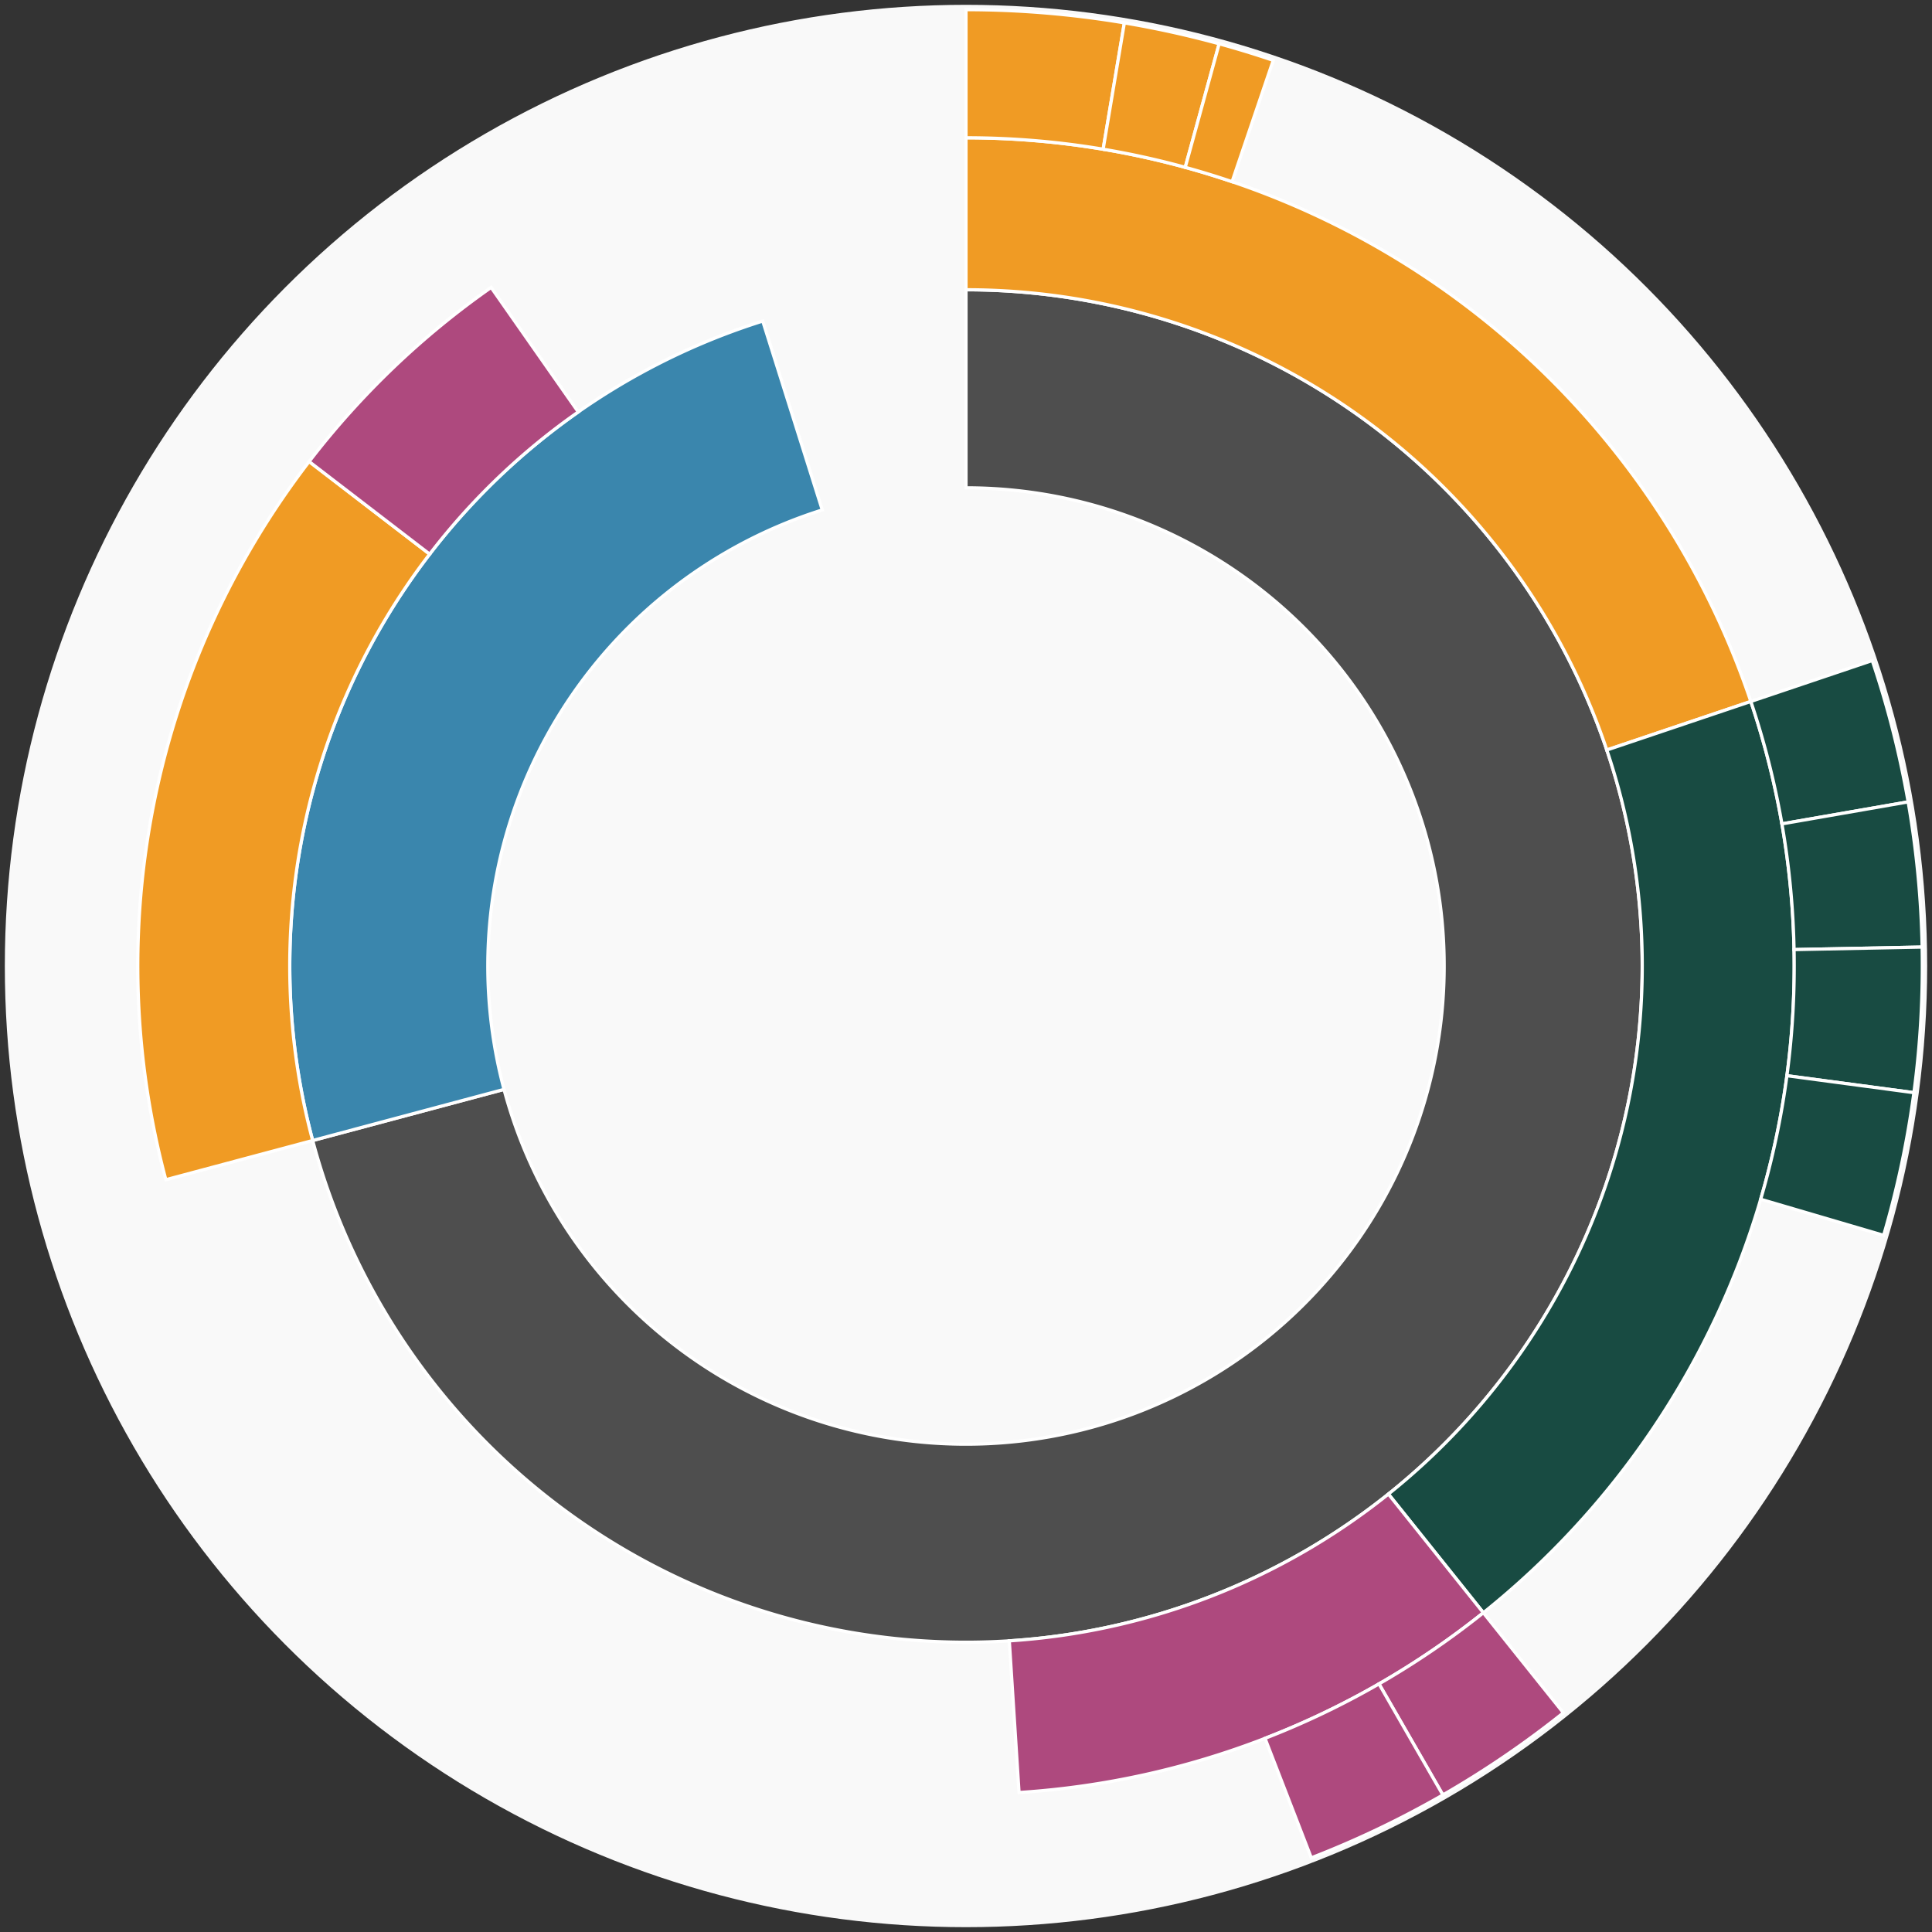 <svg xmlns="http://www.w3.org/2000/svg" width="600" height="600" id="block-7914089"><rect width="100%" height="100%" fill="#333333" stroke="none"/><g id="burst-container" transform="translate(300,300)"><data type="text/json">{"number":7914089,"totalTransactions":9,"totalFunctions":0,"totalFunctionsValue":"0","totalLogs":6,"totalTokenTransfers":6,"tokens":{"0x931abd3732f7eada74190c8f89b46f8ba7103d54":"1388","0xd3ebdaea9aeac98de723f640bce4aa07e2e44192":"5.424"},"totalEther":"2.160360183274396898","totalEtherTxns":6,"newContracts":[],"totalNewContracts":0}</data><circle r="297" style="fill: #f9f9f9; stroke: #f9f9f9; stroke-width: 3; opacity: 1;" id="circle-base"></circle><path display="none" d="M9.093002483669097e-15,-148.5A148.5,148.5,0,1,1,-9.093002483669097e-15,148.5A148.5,148.5,0,1,1,9.093002483669097e-15,-148.5Z" fill-rule="evenodd" id="p-type-root" style="stroke: #fff; opacity: 1;"></path><path d="M1.2859447435097075e-14,-210.011A210.011,210.011,0,1,1,-202.897,54.197L-143.47,38.323A148.5,148.5,0,1,0,9.093002483669097e-15,-148.5Z" fill-rule="evenodd" style="fill: #4E4E4E; stroke: #fff; opacity: 1;" id="p-type-data"></path><path d="M-202.897,54.197A210.011,210.011,0,0,1,-63.125,-200.299L-44.636,-141.633A148.5,148.5,0,0,0,-143.47,38.323Z" fill-rule="evenodd" style="fill: #3A86AD; stroke: #fff; opacity: 1;" id="p-type-value"></path><path d="M1.5749542295064867e-14,-257.21A257.21,257.21,0,0,1,243.736,-82.155L199.01,-67.079A210.011,210.011,0,0,0,1.2859447435097075e-14,-210.011Z" fill-rule="evenodd" style="fill: #F09B24; stroke: #fff; opacity: 1;" id="p-type-ether"></path><path d="M243.736,-82.155A257.21,257.21,0,0,1,160.668,200.855L131.185,163.997A210.011,210.011,0,0,0,199.01,-67.079Z" fill-rule="evenodd" style="fill: #184B42; stroke: #fff; opacity: 1;" id="p-type-logs"></path><path d="M160.668,200.855A257.21,257.21,0,0,1,16.472,256.682L13.45,209.58A210.011,210.011,0,0,0,131.185,163.997Z" fill-rule="evenodd" style="fill: #AE497E; stroke: #fff; opacity: 1;" id="p-type-tokenTransfers"></path><path d="M-248.497,66.377A257.21,257.21,0,0,1,-203.997,-156.659L-166.563,-127.911A210.011,210.011,0,0,0,-202.897,54.197Z" fill-rule="evenodd" style="fill: #F09B24; stroke: #fff; opacity: 1;" id="p-type-ether"></path><path d="M-203.997,-156.659A257.21,257.21,0,0,1,-147.475,-210.732L-120.413,-172.062A210.011,210.011,0,0,0,-166.563,-127.911Z" fill-rule="evenodd" style="fill: #AE497E; stroke: #fff; opacity: 1;" id="p-type-tokenTransfers"></path><path d="M1.8186004967338195e-14,-297A297,297,0,0,1,49.181,-292.9L42.592,-253.659A257.21,257.21,0,0,0,1.5749542295064867e-14,-257.21Z" fill-rule="evenodd" style="fill: #F09B24; stroke: #fff; opacity: 1;" id="p-type-ether"></path><path d="M49.181,-292.9A297,297,0,0,1,78.619,-286.405L68.086,-248.034A257.21,257.21,0,0,0,42.592,-253.659Z" fill-rule="evenodd" style="fill: #F09B24; stroke: #fff; opacity: 1;" id="p-type-ether"></path><path d="M78.619,-286.405A297,297,0,0,1,95.416,-281.256L82.633,-243.575A257.21,257.21,0,0,0,68.086,-248.034Z" fill-rule="evenodd" style="fill: #F09B24; stroke: #fff; opacity: 1;" id="p-type-ether"></path><path d="M281.442,-94.865A297,297,0,0,1,292.594,-50.966L253.394,-44.137A257.21,257.21,0,0,0,243.736,-82.155Z" fill-rule="evenodd" style="fill: #184B42; stroke: #fff; opacity: 1;" id="p-type-logs"></path><path d="M292.594,-50.966A297,297,0,0,1,296.942,-5.881L257.159,-5.093A257.21,257.21,0,0,0,253.394,-44.137Z" fill-rule="evenodd" style="fill: #184B42; stroke: #fff; opacity: 1;" id="p-type-logs"></path><path d="M296.942,-5.881A297,297,0,0,1,294.383,39.34L254.943,34.069A257.21,257.21,0,0,0,257.159,-5.093Z" fill-rule="evenodd" style="fill: #184B42; stroke: #fff; opacity: 1;" id="p-type-logs"></path><path d="M294.383,39.34A297,297,0,0,1,284.978,83.646L246.798,72.44A257.21,257.21,0,0,0,254.943,34.069Z" fill-rule="evenodd" style="fill: #184B42; stroke: #fff; opacity: 1;" id="p-type-logs"></path><path d="M185.523,231.927A297,297,0,0,1,148.099,257.441L128.257,222.95A257.21,257.21,0,0,0,160.668,200.855Z" fill-rule="evenodd" style="fill: #AE497E; stroke: #fff; opacity: 1;" id="p-type-tokenTransfers"></path><path d="M148.099,257.441A297,297,0,0,1,107.231,276.967L92.864,239.86A257.21,257.21,0,0,0,128.257,222.95Z" fill-rule="evenodd" style="fill: #AE497E; stroke: #fff; opacity: 1;" id="p-type-tokenTransfers"></path></g></svg>